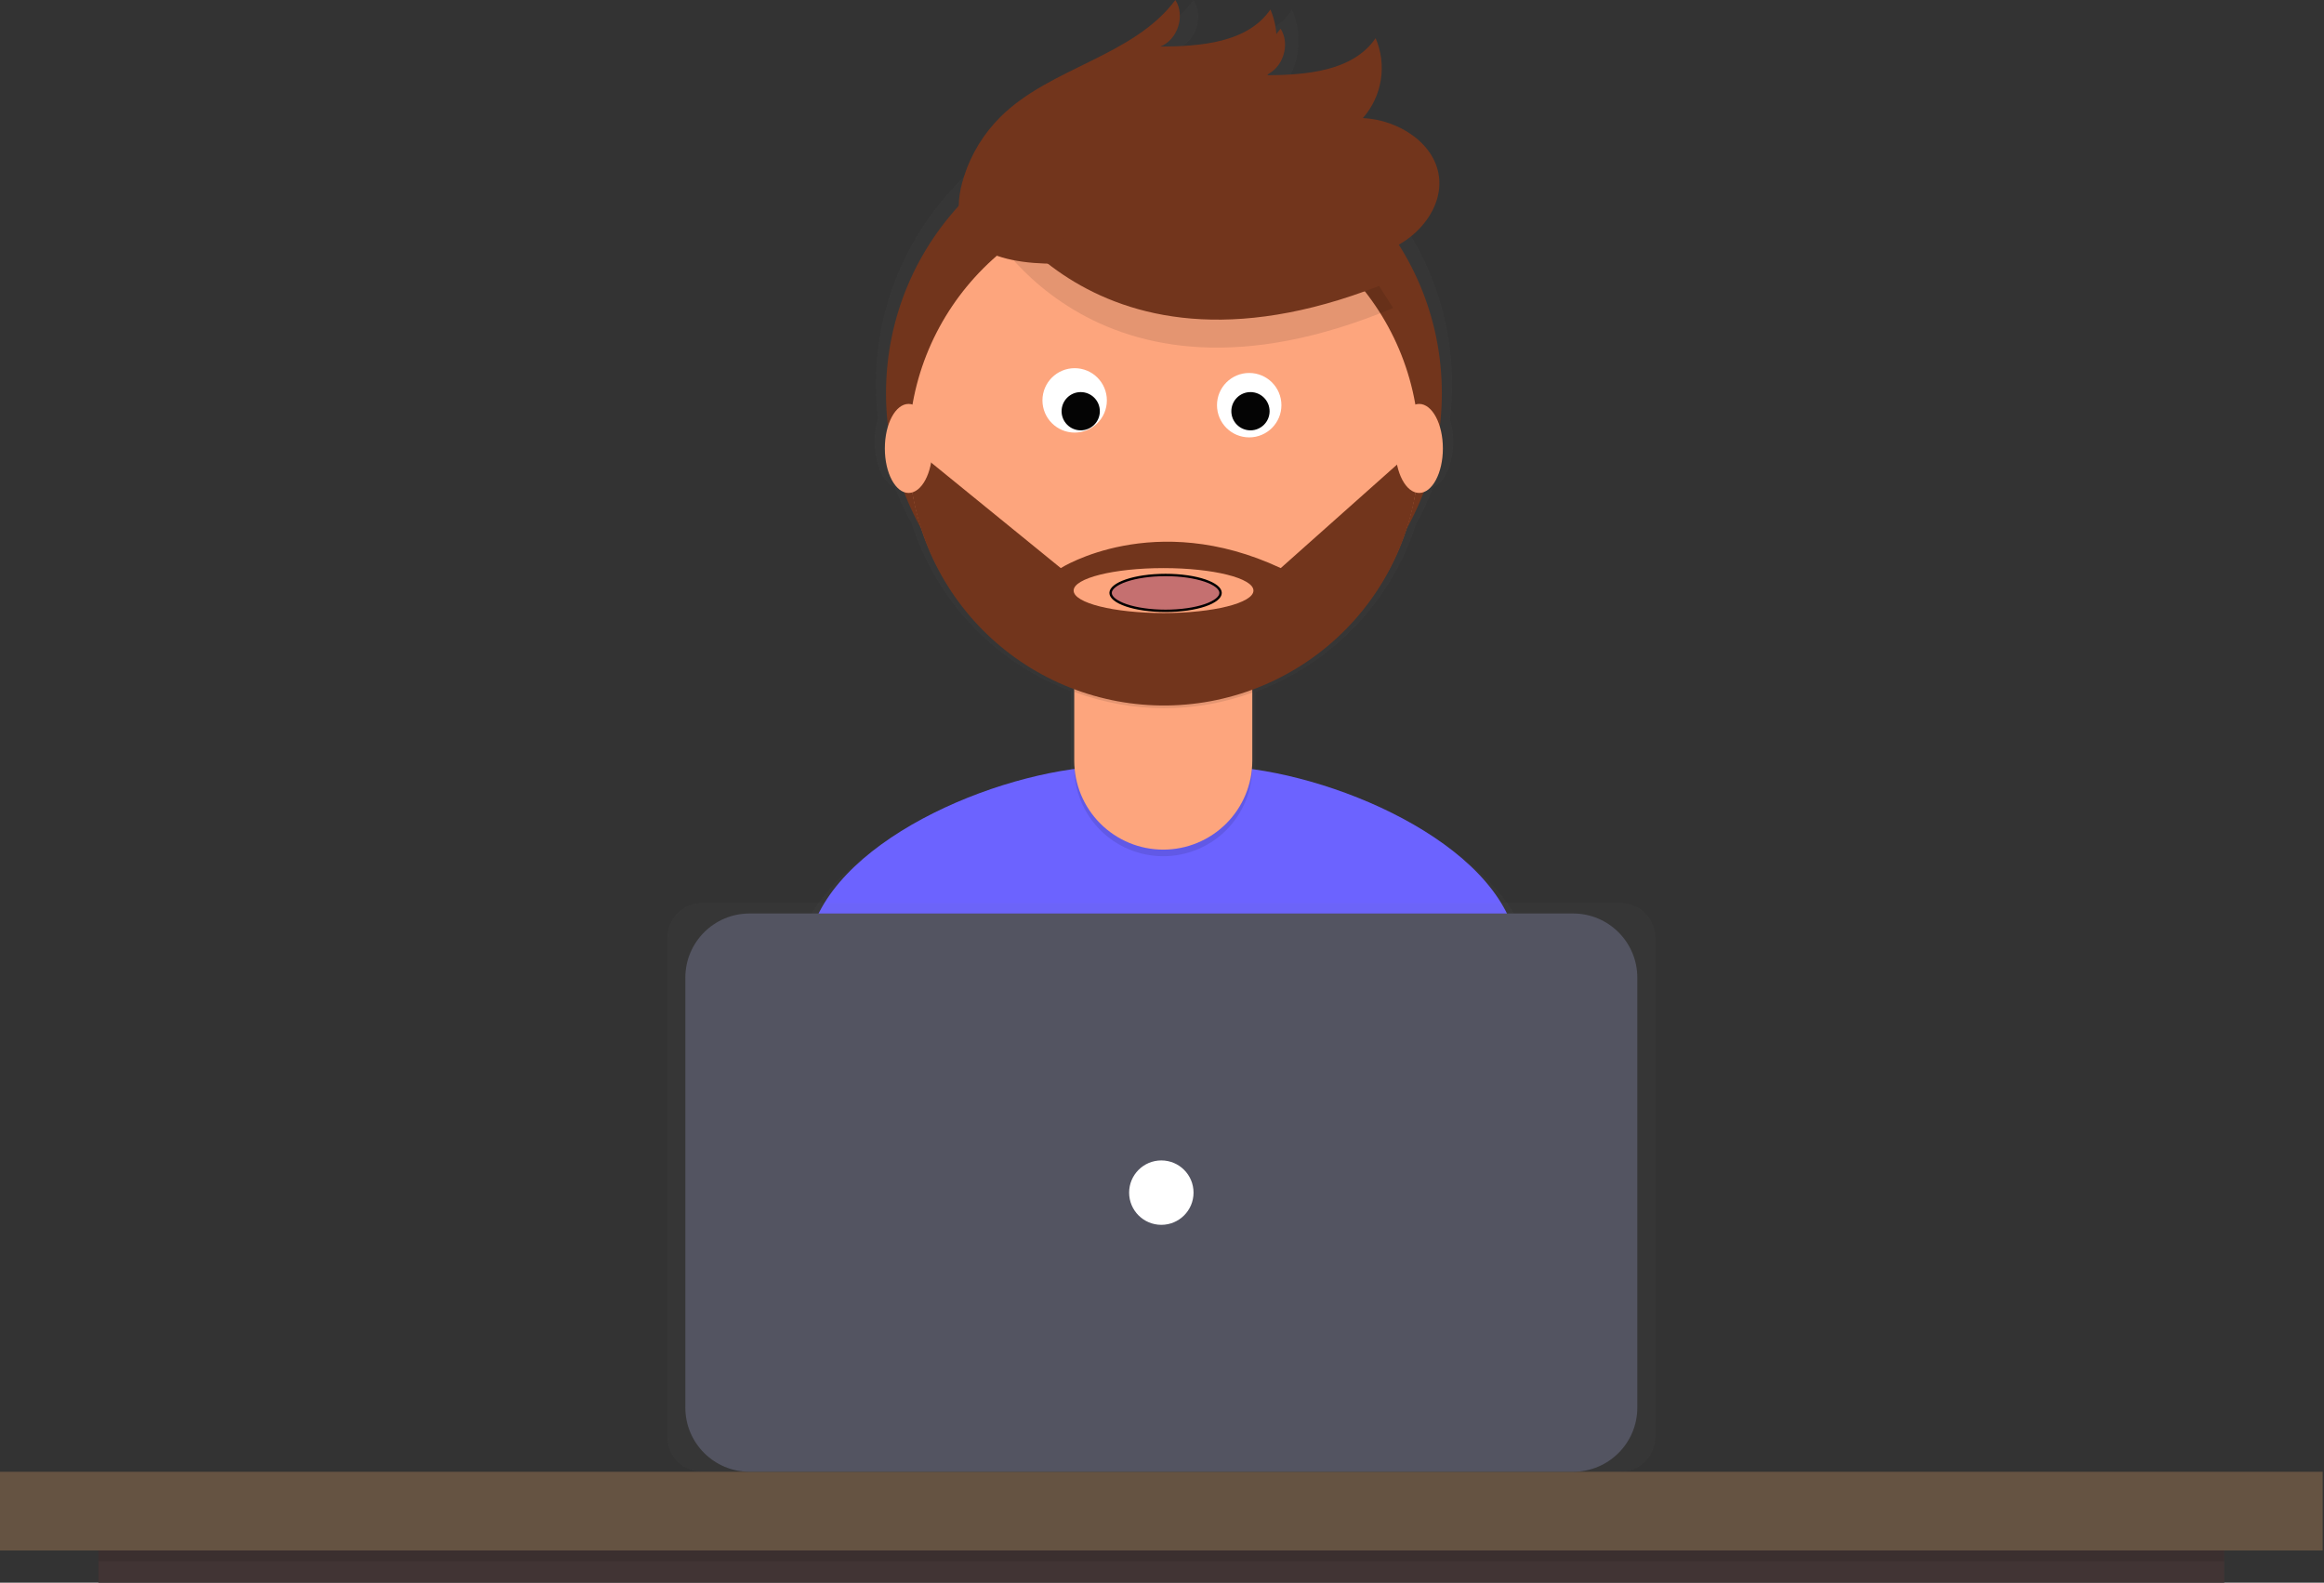 <svg width="972" height="662" viewBox="0 0 972 662" fill="none" xmlns="http://www.w3.org/2000/svg">
<rect x="0" y="0" width="972" height="662" fill="#333333" stroke="none"/>
<g id="man" clip-path="url(#clip0)">
<g id="manexcepteyes">
<path id="Vector" d="M971.44 615.598H0V648.529H971.44V615.598Z" fill="#655342"/>
<g id="Group" opacity="0.7">
<path id="Vector_2" opacity="0.7" d="M638.969 395.265C628.558 357.473 569.532 329.876 525.119 323.757C525.125 323.478 525.14 323.202 525.14 322.921V290.571C525.187 290.554 525.236 290.539 525.283 290.522V289.296C541.045 283.434 555.268 274.065 566.877 261.898C578.486 249.731 587.177 235.084 592.293 219.064C595.038 214.101 597.428 208.95 599.443 203.648C604.184 201.922 607.765 194.104 607.765 184.71C607.783 181.496 607.332 178.297 606.427 175.214C607.009 170.43 607.306 165.615 607.316 160.795C607.335 143.946 603.81 127.282 596.971 111.883C590.132 96.485 580.132 82.696 567.619 71.413C567.991 69.477 568.117 67.503 567.995 65.535C566.99 50.008 550.405 39.46 534.862 38.754C538.968 34.096 541.667 28.369 542.646 22.237C543.625 16.106 542.844 9.822 540.393 4.118C530.482 18.557 510.135 20.092 492.622 20.205C500.178 17.279 503.579 6.808 499.184 3.05176e-05C480.88 24.534 445.199 29.077 423.428 50.594C418.685 55.3 414.71 60.722 411.648 66.66C397.5 77.932 386.077 92.25 378.23 108.548C370.384 124.847 366.316 142.706 366.329 160.795C366.339 165.571 366.63 170.342 367.201 175.084C366.268 178.207 365.803 181.451 365.821 184.71C365.821 194.147 369.436 201.989 374.209 203.667C376.233 208.987 378.633 214.155 381.392 219.134C386.49 235.061 395.123 249.629 406.646 261.748C418.169 273.868 432.283 283.225 447.933 289.119V322.921C447.933 323.182 447.948 323.438 447.953 323.697C403.371 329.711 343.874 357.525 333.555 395.621C324.643 428.52 315.131 464.649 310.398 485.862C350.966 514.367 436.091 531.105 489.439 531.105C540.126 531.105 622.972 515.998 662.346 490.042C658.081 466.734 648.268 429.018 638.969 395.265Z" fill="url(#paint0_linear)"/>
</g>
<path id="Vector_3" d="M489.331 521.722C538.226 521.722 618.145 507.148 656.127 482.109C652.013 459.625 642.548 423.242 633.577 390.681C622.153 349.213 550.05 320.465 507.037 320.465H465.588C422.442 320.465 350.235 349.38 338.955 391.025C330.358 422.761 321.182 457.614 316.616 478.077C355.751 505.575 437.868 521.722 489.331 521.722Z" fill="#6C63FF"/>
<path id="Vector_4" d="M486.806 280.733C551.002 280.733 603.042 228.692 603.042 164.497C603.042 100.302 551.002 48.261 486.806 48.261C422.611 48.261 370.571 100.302 370.571 164.497C370.571 228.692 422.611 280.733 486.806 280.733Z" fill="#72351C"/>
<path id="Vector_5" opacity="0.1" d="M449.291 261.311H523.77V320.894C523.77 330.771 519.847 340.243 512.863 347.226C505.879 354.21 496.407 358.133 486.531 358.133H486.531C476.654 358.133 467.182 354.21 460.199 347.226C453.215 340.243 449.291 330.771 449.291 320.894V261.311H449.291Z" fill="black"/>
<path id="Vector_6" d="M459.974 258.553H513.087C515.92 258.553 518.638 259.678 520.641 261.682C522.645 263.685 523.77 266.402 523.77 269.236V318.136C523.77 328.012 519.847 337.484 512.863 344.468C505.879 351.451 496.407 355.375 486.531 355.375H486.531C476.654 355.375 467.182 351.451 460.199 344.468C453.215 337.484 449.291 328.012 449.291 318.136V269.236C449.291 266.402 450.417 263.685 452.42 261.682C454.424 259.678 457.141 258.553 459.974 258.553V258.553Z" fill="#FDA57D"/>
<path id="Vector_7" opacity="0.1" d="M449.429 289.434C473.433 298.402 499.855 298.475 523.908 289.64V280.49H449.429V289.434Z" fill="black"/>
<path id="Vector_8" d="M486.806 294.421C545.764 294.421 593.559 246.626 593.559 187.668C593.559 128.71 545.764 80.915 486.806 80.915C427.849 80.915 380.054 128.71 380.054 187.668C380.054 246.626 427.849 294.421 486.806 294.421Z" fill="#FDA57D"/>
<path id="Vector_9" opacity="0.1" d="M410.766 90.565C410.766 90.565 455.756 181.887 582.668 128.84L553.122 82.507L500.746 63.705L410.766 90.565Z" fill="black"/>
<path id="Vector_10" d="M411 78.86C411 78.86 455.99 170.182 582.901 117.135L553.356 70.802L500.98 52L411 78.86Z" fill="#72351C"/>
<path id="Vector_11" d="M403.228 73.669C406.261 64.277 411.503 55.751 418.514 48.806C439.515 28.049 473.936 23.667 491.592 0C495.832 6.568 492.552 16.668 485.262 19.491C502.156 19.382 521.785 17.901 531.346 3.972C533.71 9.475 534.464 15.537 533.519 21.451C532.574 27.366 529.97 32.892 526.01 37.385C541.004 38.065 557.003 48.241 557.972 63.22C558.617 73.198 552.361 82.646 544.16 88.369C535.96 94.092 526.039 96.719 516.274 98.872C487.769 105.157 384.628 131.498 403.228 73.669Z" fill="#72351C"/>
<path id="Vector_12" d="M447.228 85.669C450.261 76.277 455.503 67.751 462.514 60.806C483.515 40.049 517.936 35.667 535.592 12C539.832 18.568 536.552 28.668 529.262 31.491C546.156 31.382 565.785 29.901 575.346 15.972C577.71 21.475 578.464 27.537 577.519 33.452C576.574 39.366 573.97 44.892 570.01 49.385C585.004 50.065 601.003 60.241 601.972 75.22C602.617 85.198 596.361 94.646 588.16 100.369C579.96 106.092 570.039 108.719 560.274 110.872C531.769 117.157 428.628 143.498 447.228 85.669Z" fill="#72351C"/>
<path id="Vector_13" d="M593.556 188.602H590.726L535.663 237.621C482.616 212.776 443.669 237.621 443.669 237.621L385.921 190.617L380.098 191.349C380.888 219.366 392.665 245.95 412.887 265.358C433.109 284.767 460.153 295.444 488.179 295.083C516.206 294.723 542.966 283.354 562.682 263.431C582.398 243.509 593.488 216.631 593.556 188.602V188.602ZM486.645 256.423C465.877 256.423 449.041 252.214 449.041 247.022C449.041 241.83 465.877 237.621 486.645 237.621C507.412 237.621 524.248 241.83 524.248 247.022C524.248 252.214 507.412 256.423 486.645 256.423Z" fill="#72351C"/>
<path id="Vector_14" d="M380.011 206.186C385.496 206.186 389.942 197.85 389.942 187.566C389.942 177.283 385.496 168.947 380.011 168.947C374.527 168.947 370.081 177.283 370.081 187.566C370.081 197.85 374.527 206.186 380.011 206.186Z" fill="#FDA57D"/>
<path id="Vector_15" d="M593.545 206.186C599.03 206.186 603.476 197.85 603.476 187.566C603.476 177.283 599.03 168.947 593.545 168.947C588.061 168.947 583.615 177.283 583.615 187.566C583.615 197.85 588.061 206.186 593.545 206.186Z" fill="#FDA57D"/>
<g id="Group_2" opacity="0.7">
<path id="Vector_16" opacity="0.7" d="M677.782 377.704H293.658C285.65 377.704 279.158 384.196 279.158 392.204V601.098C279.158 609.107 285.65 615.598 293.658 615.598H677.782C685.79 615.598 692.282 609.107 692.282 601.098V392.204C692.282 384.196 685.79 377.704 677.782 377.704Z" fill="url(#paint1_linear)"/>
</g>
<path id="Vector_17" d="M657.963 382.093H313.477C298.657 382.093 286.642 394.108 286.642 408.928V588.763C286.642 603.584 298.657 615.598 313.477 615.598H657.963C672.784 615.598 684.798 603.584 684.798 588.763V408.928C684.798 394.108 672.784 382.093 657.963 382.093Z" fill="#535461"/>
<path id="Vector_18" d="M485.72 512.317C493.16 512.317 499.192 506.286 499.192 498.846C499.192 491.406 493.16 485.374 485.72 485.374C478.28 485.374 472.249 491.406 472.249 498.846C472.249 506.286 478.28 512.317 485.72 512.317Z" fill="white"/>
<path id="Vector_19" d="M449.471 180.943C456.912 180.943 462.943 174.912 462.943 167.471C462.943 160.031 456.912 154 449.471 154C442.031 154 436 160.031 436 167.471C436 174.912 442.031 180.943 449.471 180.943Z" fill="white"/>
<path id="Vector_20" d="M522.471 182.943C529.912 182.943 535.943 176.912 535.943 169.471C535.943 162.031 529.912 156 522.471 156C515.031 156 509 162.031 509 169.471C509 176.912 515.031 182.943 522.471 182.943Z" fill="white"/>
<path id="Vector_21" d="M930.278 648.529H41.163V662H930.278V648.529Z" fill="#413434"/>
<path id="Vector_22" opacity="0.1" d="M930.278 648.529H41.163V653.019H930.278V648.529Z" fill="black"/>
<path id="Ellipse 1" d="M510.5 248C510.5 248.89 509.971 249.814 508.84 250.724C507.713 251.631 506.052 252.47 503.956 253.184C499.768 254.609 493.95 255.5 487.5 255.5C481.05 255.5 475.232 254.609 471.044 253.184C468.948 252.47 467.287 251.631 466.16 250.724C465.029 249.814 464.5 248.89 464.5 248C464.5 247.11 465.029 246.186 466.16 245.276C467.287 244.369 468.948 243.53 471.044 242.816C475.232 241.391 481.05 240.5 487.5 240.5C493.95 240.5 499.768 241.391 503.956 242.816C506.052 243.53 507.713 244.369 508.84 245.276C509.971 246.186 510.5 247.11 510.5 248Z" fill="#C57070" stroke="black"/>
</g>
<g id="eyeblacks">
<path id="Vector_23" d="M523 180C527.418 180 531 176.418 531 172C531 167.582 527.418 164 523 164C518.582 164 515 167.582 515 172C515 176.418 518.582 180 523 180Z" fill="#040404"/>
<path id="Vector_24" d="M452 180C456.418 180 460 176.418 460 172C460 167.582 456.418 164 452 164C447.582 164 444 167.582 444 172C444 176.418 447.582 180 452 180Z" fill="#040404"/>
</g>
</g>
<defs>
<linearGradient id="paint0_linear" x1="211708" y1="345274" x2="211708" y2="63201.5" gradientUnits="userSpaceOnUse">
<stop stop-color="#808080" stop-opacity="0.25"/>
<stop offset="0.535" stop-color="#808080" stop-opacity="0.12"/>
<stop offset="1" stop-color="#808080" stop-opacity="0.1"/>
</linearGradient>
<linearGradient id="paint1_linear" x1="200942" y1="146825" x2="200942" y2="90231.3" gradientUnits="userSpaceOnUse">
<stop stop-color="#808080" stop-opacity="0.25"/>
<stop offset="0.535" stop-color="#808080" stop-opacity="0.12"/>
<stop offset="1" stop-color="#808080" stop-opacity="0.1"/>
</linearGradient>
<clipPath id="clip0">
<rect width="971.44" height="662" fill="white"/>
</clipPath>
</defs>
</svg>

